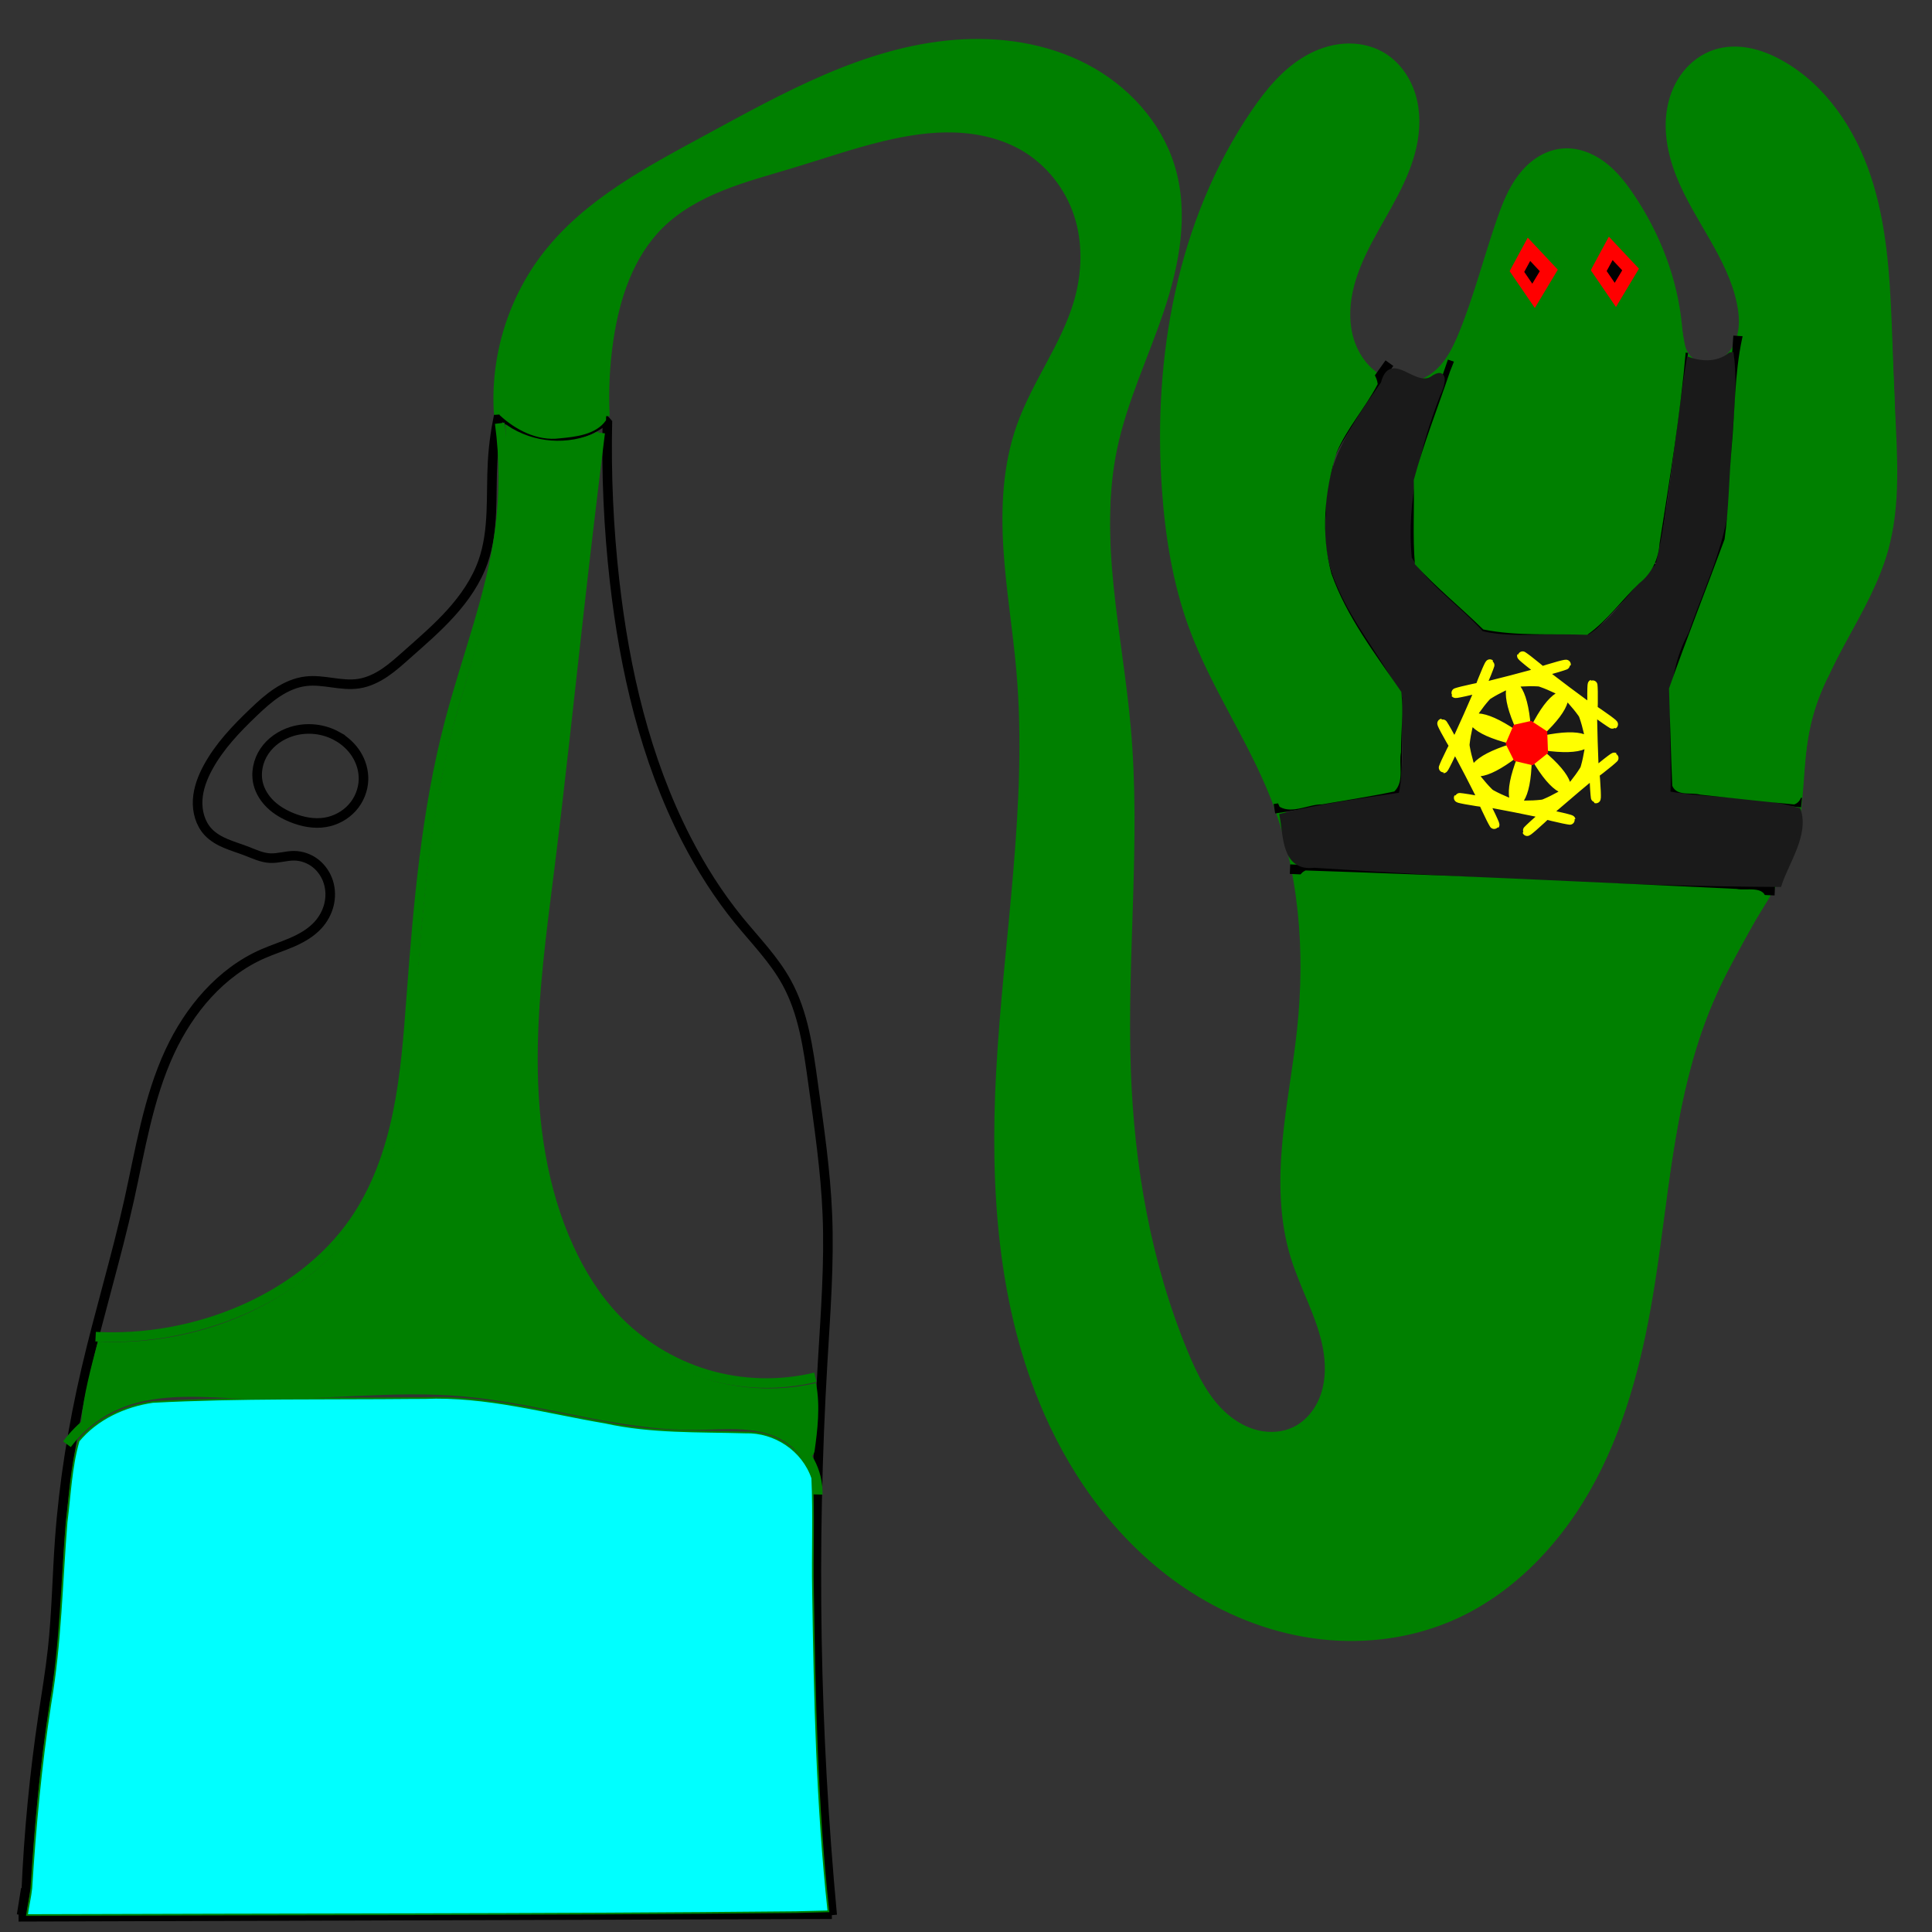 <?xml version="1.0" encoding="UTF-8" standalone="no"?>
<!-- Created with Inkscape (http://www.inkscape.org/) -->

<svg
   xmlns:dc="http://purl.org/dc/elements/1.1/"
   xmlns:cc="http://creativecommons.org/ns#"
   xmlns:rdf="http://www.w3.org/1999/02/22-rdf-syntax-ns#"
   xmlns:svg="http://www.w3.org/2000/svg"
   xmlns="http://www.w3.org/2000/svg"
   xmlns:sodipodi="http://sodipodi.sourceforge.net/DTD/sodipodi-0.dtd"
   xmlns:inkscape="http://www.inkscape.org/namespaces/inkscape"
   width="202"
   height="202"
   viewBox="0 0 53.446 53.446"
   version="1.1"
   id="svg15695"
   inkscape:version="0.92.3 (2405546, 2018-03-11)"
   sodipodi:docname="algaetizerx.svg">
  <rect x="0" y="0" width="53.446" height="53.446" fill="#333333" stroke="none"/>
  <defs
     id="defs15689">
    <inkscape:path-effect
       effect="spiro"
       id="path-effect5423"
       is_visible="true" />
    <inkscape:path-effect
       effect="spiro"
       id="path-effect5419"
       is_visible="true" />
    <inkscape:path-effect
       effect="spiro"
       id="path-effect5415"
       is_visible="true" />
    <inkscape:path-effect
       effect="spiro"
       id="path-effect5411"
       is_visible="true" />
    <inkscape:path-effect
       effect="spiro"
       id="path-effect5399"
       is_visible="true" />
    <inkscape:path-effect
       effect="spiro"
       id="path-effect5395"
       is_visible="true" />
    <inkscape:path-effect
       effect="spiro"
       id="path-effect5391"
       is_visible="true" />
    <inkscape:path-effect
       effect="spiro"
       id="path-effect5387"
       is_visible="true" />
    <inkscape:path-effect
       effect="spiro"
       id="path-effect5383"
       is_visible="true" />
    <inkscape:path-effect
       effect="spiro"
       id="path-effect5379"
       is_visible="true" />
    <inkscape:path-effect
       effect="spiro"
       id="path-effect5169"
       is_visible="true" />
    <inkscape:path-effect
       effect="spiro"
       id="path-effect5165"
       is_visible="true" />
    <inkscape:path-effect
       effect="spiro"
       id="path-effect5161"
       is_visible="true" />
    <inkscape:path-effect
       effect="spiro"
       id="path-effect5157"
       is_visible="true" />
    <inkscape:path-effect
       effect="spiro"
       id="path-effect5153"
       is_visible="true" />
    <inkscape:path-effect
       effect="spiro"
       id="path-effect5149"
       is_visible="true" />
    <inkscape:path-effect
       effect="spiro"
       id="path-effect5133"
       is_visible="true" />
    <inkscape:path-effect
       effect="spiro"
       id="path-effect5129"
       is_visible="true" />
    <inkscape:path-effect
       effect="spiro"
       id="path-effect5125"
       is_visible="true" />
    <inkscape:path-effect
       effect="spiro"
       id="path-effect5112"
       is_visible="true" />
    <inkscape:path-effect
       effect="spiro"
       id="path-effect5108"
       is_visible="true" />
    <inkscape:path-effect
       effect="spiro"
       id="path-effect5104"
       is_visible="true" />
    <inkscape:path-effect
       effect="spiro"
       id="path-effect5100"
       is_visible="true" />
    <inkscape:path-effect
       effect="spiro"
       id="path-effect5096"
       is_visible="true" />
    <inkscape:path-effect
       effect="spiro"
       id="path-effect5092"
       is_visible="true" />
    <inkscape:path-effect
       effect="spiro"
       id="path-effect5088"
       is_visible="true" />
    <inkscape:path-effect
       effect="spiro"
       id="path-effect5084"
       is_visible="true" />
    <inkscape:path-effect
       effect="spiro"
       id="path-effect5080"
       is_visible="true" />
    <inkscape:path-effect
       effect="spiro"
       id="path-effect5076"
       is_visible="true" />
    <inkscape:path-effect
       effect="spiro"
       id="path-effect5072"
       is_visible="true" />
    <inkscape:path-effect
       effect="spiro"
       id="path-effect5068"
       is_visible="true" />
    <inkscape:path-effect
       effect="spiro"
       id="path-effect4751"
       is_visible="true" />
    <inkscape:path-effect
       effect="spiro"
       id="path-effect4747"
       is_visible="true" />
    <inkscape:path-effect
       effect="spiro"
       id="path-effect4743"
       is_visible="true" />
    <inkscape:path-effect
       effect="spiro"
       id="path-effect4739"
       is_visible="true" />
    <inkscape:path-effect
       effect="spiro"
       id="path-effect4735"
       is_visible="true" />
    <inkscape:path-effect
       effect="spiro"
       id="path-effect4731"
       is_visible="true" />
    <inkscape:path-effect
       effect="spiro"
       id="path-effect4727"
       is_visible="true" />
    <inkscape:path-effect
       effect="spiro"
       id="path-effect4723"
       is_visible="true" />
    <inkscape:path-effect
       effect="spiro"
       id="path-effect4611"
       is_visible="true" />
    <inkscape:path-effect
       effect="spiro"
       id="path-effect4607"
       is_visible="true" />
    <inkscape:path-effect
       effect="spiro"
       id="path-effect4603"
       is_visible="true" />
    <inkscape:path-effect
       effect="spiro"
       id="path-effect4599"
       is_visible="true" />
    <inkscape:path-effect
       effect="spiro"
       id="path-effect4595"
       is_visible="true" />
    <inkscape:path-effect
       effect="spiro"
       id="path-effect3748"
       is_visible="true" />
    <inkscape:path-effect
       effect="spiro"
       id="path-effect3744"
       is_visible="true" />
    <inkscape:path-effect
       effect="spiro"
       id="path-effect3740"
       is_visible="true" />
    <inkscape:path-effect
       effect="spiro"
       id="path-effect3565"
       is_visible="true" />
    <inkscape:path-effect
       effect="spiro"
       id="path-effect3561"
       is_visible="true" />
    <inkscape:path-effect
       effect="spiro"
       id="path-effect3553"
       is_visible="true" />
    <inkscape:path-effect
       effect="spiro"
       id="path-effect3549"
       is_visible="true" />
    <inkscape:path-effect
       effect="spiro"
       id="path-effect3545"
       is_visible="true" />
    <inkscape:path-effect
       effect="spiro"
       id="path-effect3541"
       is_visible="true" />
    <inkscape:path-effect
       effect="spiro"
       id="path-effect3537"
       is_visible="true" />
    <inkscape:path-effect
       effect="spiro"
       id="path-effect3513"
       is_visible="true" />
    <inkscape:path-effect
       effect="spiro"
       id="path-effect3498"
       is_visible="true" />
    <inkscape:path-effect
       effect="spiro"
       id="path-effect3432"
       is_visible="true" />
    <inkscape:path-effect
       effect="spiro"
       id="path-effect3428"
       is_visible="true" />
    <inkscape:path-effect
       effect="spiro"
       id="path-effect3424"
       is_visible="true" />
    <inkscape:path-effect
       effect="spiro"
       id="path-effect3420"
       is_visible="true" />
    <inkscape:path-effect
       effect="spiro"
       id="path-effect3416"
       is_visible="true" />
    <inkscape:path-effect
       effect="spiro"
       id="path-effect3412"
       is_visible="true" />
    <inkscape:path-effect
       effect="spiro"
       id="path-effect3389"
       is_visible="true" />
    <inkscape:path-effect
       effect="spiro"
       id="path-effect3363"
       is_visible="true" />
    <inkscape:path-effect
       effect="spiro"
       id="path-effect3350"
       is_visible="true" />
    <inkscape:path-effect
       effect="spiro"
       id="path-effect3031"
       is_visible="true" />
    <inkscape:path-effect
       effect="spiro"
       id="path-effect3027"
       is_visible="true" />
    <inkscape:path-effect
       effect="spiro"
       id="path-effect2784"
       is_visible="true" />
    <inkscape:path-effect
       effect="spiro"
       id="path-effect2624"
       is_visible="true" />
    <inkscape:path-effect
       effect="spiro"
       id="path-effect2540"
       is_visible="true" />
    <inkscape:path-effect
       effect="spiro"
       id="path-effect2536"
       is_visible="true" />
    <inkscape:path-effect
       effect="spiro"
       id="path-effect2532"
       is_visible="true" />
    <inkscape:path-effect
       effect="spiro"
       id="path-effect2528"
       is_visible="true" />
    <inkscape:path-effect
       effect="spiro"
       id="path-effect1482"
       is_visible="true" />
    <inkscape:path-effect
       effect="spiro"
       id="path-effect1478"
       is_visible="true" />
    <inkscape:path-effect
       effect="spiro"
       id="path-effect1294"
       is_visible="true" />
    <inkscape:path-effect
       effect="spiro"
       id="path-effect1272"
       is_visible="true" />
    <inkscape:path-effect
       effect="spiro"
       id="path-effect1133"
       is_visible="true" />
    <inkscape:path-effect
       effect="spiro"
       id="path-effect1129"
       is_visible="true" />
    <inkscape:path-effect
       effect="spiro"
       id="path-effect993"
       is_visible="true" />
    <inkscape:path-effect
       effect="spiro"
       id="path-effect989"
       is_visible="true" />
    <inkscape:path-effect
       effect="spiro"
       id="path-effect977"
       is_visible="true" />
    <inkscape:path-effect
       effect="spiro"
       id="path-effect973"
       is_visible="true" />
    <inkscape:path-effect
       effect="spiro"
       id="path-effect969"
       is_visible="true" />
    <inkscape:path-effect
       effect="spiro"
       id="path-effect965"
       is_visible="true" />
    <inkscape:path-effect
       effect="spiro"
       id="path-effect961"
       is_visible="true" />
    <inkscape:path-effect
       effect="spiro"
       id="path-effect957"
       is_visible="true" />
    <inkscape:path-effect
       effect="spiro"
       id="path-effect21505"
       is_visible="true" />
    <inkscape:path-effect
       effect="spiro"
       id="path-effect21501"
       is_visible="true" />
    <inkscape:path-effect
       effect="spiro"
       id="path-effect21497"
       is_visible="true" />
    <inkscape:path-effect
       effect="spiro"
       id="path-effect21493"
       is_visible="true" />
    <inkscape:path-effect
       effect="spiro"
       id="path-effect21489"
       is_visible="true" />
    <inkscape:path-effect
       effect="spiro"
       id="path-effect21485"
       is_visible="true" />
    <inkscape:path-effect
       effect="spiro"
       id="path-effect21481"
       is_visible="true" />
    <inkscape:path-effect
       effect="spiro"
       id="path-effect21477"
       is_visible="true" />
    <inkscape:path-effect
       effect="spiro"
       id="path-effect21473"
       is_visible="true" />
    <inkscape:path-effect
       effect="spiro"
       id="path-effect21469"
       is_visible="true" />
    <inkscape:path-effect
       effect="spiro"
       id="path-effect21465"
       is_visible="true" />
    <inkscape:path-effect
       effect="spiro"
       id="path-effect21461"
       is_visible="true" />
    <inkscape:path-effect
       effect="spiro"
       id="path-effect21457"
       is_visible="true" />
    <inkscape:path-effect
       effect="spiro"
       id="path-effect21453"
       is_visible="true" />
    <inkscape:path-effect
       effect="spiro"
       id="path-effect21449"
       is_visible="true" />
    <inkscape:path-effect
       effect="spiro"
       id="path-effect21445"
       is_visible="true" />
    <inkscape:path-effect
       effect="spiro"
       id="path-effect21392"
       is_visible="true" />
    <inkscape:path-effect
       effect="spiro"
       id="path-effect21112"
       is_visible="true" />
    <inkscape:path-effect
       effect="spiro"
       id="path-effect21094"
       is_visible="true" />
    <inkscape:path-effect
       effect="spiro"
       id="path-effect21055"
       is_visible="true" />
    <inkscape:path-effect
       effect="spiro"
       id="path-effect21051"
       is_visible="true" />
    <inkscape:path-effect
       effect="spiro"
       id="path-effect21043"
       is_visible="true" />
    <inkscape:path-effect
       effect="spiro"
       id="path-effect21005"
       is_visible="true" />
    <inkscape:path-effect
       effect="spiro"
       id="path-effect21001"
       is_visible="true" />
    <inkscape:path-effect
       effect="spiro"
       id="path-effect20993"
       is_visible="true" />
    <inkscape:path-effect
       effect="spiro"
       id="path-effect20989"
       is_visible="true" />
    <inkscape:path-effect
       effect="spiro"
       id="path-effect20973"
       is_visible="true" />
    <inkscape:path-effect
       effect="spiro"
       id="path-effect20969"
       is_visible="true" />
    <inkscape:path-effect
       effect="spiro"
       id="path-effect20939"
       is_visible="true" />
    <inkscape:path-effect
       effect="spiro"
       id="path-effect20935"
       is_visible="true" />
    <inkscape:path-effect
       effect="spiro"
       id="path-effect20931"
       is_visible="true" />
    <inkscape:path-effect
       effect="spiro"
       id="path-effect20887"
       is_visible="true" />
    <inkscape:path-effect
       effect="spiro"
       id="path-effect20879"
       is_visible="true" />
    <inkscape:path-effect
       effect="spiro"
       id="path-effect20875"
       is_visible="true" />
    <inkscape:path-effect
       effect="spiro"
       id="path-effect19400"
       is_visible="true" />
    <inkscape:path-effect
       effect="spiro"
       id="path-effect19396"
       is_visible="true" />
    <inkscape:path-effect
       effect="spiro"
       id="path-effect19356"
       is_visible="true" />
    <inkscape:path-effect
       effect="spiro"
       id="path-effect19352"
       is_visible="true" />
    <inkscape:path-effect
       effect="spiro"
       id="path-effect19348"
       is_visible="true" />
    <inkscape:path-effect
       effect="spiro"
       id="path-effect18747"
       is_visible="true" />
    <inkscape:path-effect
       effect="spiro"
       id="path-effect18739"
       is_visible="true" />
    <inkscape:path-effect
       effect="spiro"
       id="path-effect18735"
       is_visible="true" />
    <inkscape:path-effect
       effect="spiro"
       id="path-effect18731"
       is_visible="true" />
    <inkscape:perspective
       sodipodi:type="inkscape:persp3d"
       inkscape:vp_x="88.156345 : 38.778539 : 1"
       inkscape:vp_y="0 : 1000 : 0"
       inkscape:vp_z="141.60218 : 38.778539 : 1"
       inkscape:persp3d-origin="114.87926 : 29.870899 : 1"
       id="perspective18397" />
    <inkscape:path-effect
       effect="spiro"
       id="path-effect18395"
       is_visible="true" />
    <inkscape:path-effect
       effect="spiro"
       id="path-effect15879"
       is_visible="true" />
    <inkscape:path-effect
       effect="spiro"
       id="path-effect15875"
       is_visible="true" />
    <inkscape:path-effect
       effect="spiro"
       id="path-effect15740"
       is_visible="true" />
    <inkscape:path-effect
       effect="spiro"
       id="path-effect15736"
       is_visible="true" />
    <inkscape:path-effect
       effect="spiro"
       id="path-effect15732"
       is_visible="true" />
    <inkscape:path-effect
       effect="spiro"
       id="path-effect15726"
       is_visible="true" />
    <inkscape:path-effect
       effect="spiro"
       id="path-effect15707"
       is_visible="true" />
    <inkscape:path-effect
       effect="spiro"
       id="path-effect15703"
       is_visible="true" />
    <inkscape:path-effect
       effect="spiro"
       id="path-effect15699"
       is_visible="true" />
    <inkscape:path-effect
       effect="spiro"
       id="path-effect15740-2"
       is_visible="true" />
    <inkscape:path-effect
       effect="spiro"
       id="path-effect15740-3"
       is_visible="true" />
    <inkscape:path-effect
       effect="spiro"
       id="path-effect15740-2-1"
       is_visible="true" />
    <inkscape:perspective
       sodipodi:type="inkscape:persp3d"
       inkscape:vp_x="145.95729 : 37.105345 : 1"
       inkscape:vp_y="0 : 1101.6748 : 0"
       inkscape:vp_z="94.626426 : 37.105345 : 1"
       inkscape:persp3d-origin="120.29186 : 27.292018 : 1"
       id="perspective18397-1" />
    <inkscape:perspective
       sodipodi:type="inkscape:persp3d"
       inkscape:vp_x="86.887733 : 76.4564 : 1"
       inkscape:vp_y="0 : -728.17732 : 0"
       inkscape:vp_z="142.89408 : 76.4564 : 1"
       inkscape:persp3d-origin="114.89091 : 82.942744 : 1"
       id="perspective18397-7" />
    <inkscape:perspective
       sodipodi:type="inkscape:persp3d"
       inkscape:vp_x="147.45784 : 77.674785 : 1"
       inkscape:vp_y="0 : -802.21459 : 0"
       inkscape:vp_z="93.667789 : 77.674785 : 1"
       inkscape:persp3d-origin="120.56281 : 84.820624 : 1"
       id="perspective18397-1-7" />
    <inkscape:path-effect
       effect="spiro"
       id="path-effect18731-1"
       is_visible="true" />
    <inkscape:path-effect
       effect="spiro"
       id="path-effect18735-3"
       is_visible="true" />
    <inkscape:path-effect
       effect="spiro"
       id="path-effect18739-3"
       is_visible="true" />
    <inkscape:path-effect
       effect="spiro"
       id="path-effect18747-4"
       is_visible="true" />
    <inkscape:path-effect
       effect="spiro"
       id="path-effect18731-4"
       is_visible="true" />
    <inkscape:path-effect
       effect="spiro"
       id="path-effect18735-6"
       is_visible="true" />
    <inkscape:path-effect
       effect="spiro"
       id="path-effect18739-4"
       is_visible="true" />
    <inkscape:path-effect
       effect="spiro"
       id="path-effect18747-8"
       is_visible="true" />
    <inkscape:path-effect
       effect="spiro"
       id="path-effect18731-6"
       is_visible="true" />
    <inkscape:path-effect
       effect="spiro"
       id="path-effect18735-7"
       is_visible="true" />
    <inkscape:path-effect
       effect="spiro"
       id="path-effect18739-49"
       is_visible="true" />
    <inkscape:path-effect
       effect="spiro"
       id="path-effect18747-5"
       is_visible="true" />
    <inkscape:path-effect
       effect="spiro"
       id="path-effect18731-6-1"
       is_visible="true" />
    <inkscape:path-effect
       effect="spiro"
       id="path-effect18735-7-6"
       is_visible="true" />
    <inkscape:path-effect
       effect="spiro"
       id="path-effect18739-49-3"
       is_visible="true" />
    <inkscape:path-effect
       effect="spiro"
       id="path-effect18747-5-5"
       is_visible="true" />
    <inkscape:path-effect
       effect="spiro"
       id="path-effect18731-6-1-7"
       is_visible="true" />
    <inkscape:path-effect
       effect="spiro"
       id="path-effect18735-7-6-8"
       is_visible="true" />
    <inkscape:path-effect
       effect="spiro"
       id="path-effect18739-49-3-0"
       is_visible="true" />
    <inkscape:path-effect
       effect="spiro"
       id="path-effect18747-5-5-1"
       is_visible="true" />
    <inkscape:path-effect
       effect="spiro"
       id="path-effect18731-6-1-7-2"
       is_visible="true" />
    <inkscape:path-effect
       effect="spiro"
       id="path-effect18735-7-6-8-9"
       is_visible="true" />
    <inkscape:path-effect
       effect="spiro"
       id="path-effect18739-49-3-0-8"
       is_visible="true" />
    <inkscape:path-effect
       effect="spiro"
       id="path-effect18747-5-5-1-6"
       is_visible="true" />
    <inkscape:path-effect
       effect="spiro"
       id="path-effect18731-1-8"
       is_visible="true" />
    <inkscape:path-effect
       effect="spiro"
       id="path-effect18735-3-5"
       is_visible="true" />
    <inkscape:path-effect
       effect="spiro"
       id="path-effect18739-3-8"
       is_visible="true" />
    <inkscape:path-effect
       effect="spiro"
       id="path-effect18747-4-1"
       is_visible="true" />
    <inkscape:path-effect
       effect="spiro"
       id="path-effect18731-1-5"
       is_visible="true" />
    <inkscape:path-effect
       effect="spiro"
       id="path-effect18735-3-1"
       is_visible="true" />
    <inkscape:path-effect
       effect="spiro"
       id="path-effect18739-3-4"
       is_visible="true" />
    <inkscape:path-effect
       effect="spiro"
       id="path-effect18747-4-0"
       is_visible="true" />
    <inkscape:path-effect
       effect="spiro"
       id="path-effect20879-3"
       is_visible="true" />
    <inkscape:path-effect
       effect="spiro"
       id="path-effect20939-5"
       is_visible="true" />
    <inkscape:path-effect
       effect="spiro"
       id="path-effect21005-6"
       is_visible="true" />
    <inkscape:path-effect
       effect="spiro"
       id="path-effect21005-7"
       is_visible="true" />
    <inkscape:path-effect
       effect="spiro"
       id="path-effect21445-5"
       is_visible="true" />
    <inkscape:path-effect
       effect="spiro"
       id="path-effect21445-7"
       is_visible="true" />
    <inkscape:path-effect
       effect="spiro"
       id="path-effect21445-9"
       is_visible="true" />
    <inkscape:path-effect
       effect="spiro"
       id="path-effect21445-75"
       is_visible="true" />
    <inkscape:path-effect
       effect="spiro"
       id="path-effect21445-56"
       is_visible="true" />
    <inkscape:path-effect
       effect="spiro"
       id="path-effect21445-4"
       is_visible="true" />
    <inkscape:path-effect
       effect="spiro"
       id="path-effect21445-96"
       is_visible="true" />
    <inkscape:path-effect
       effect="spiro"
       id="path-effect21445-1"
       is_visible="true" />
    <inkscape:path-effect
       effect="spiro"
       id="path-effect21445-40"
       is_visible="true" />
    <inkscape:path-effect
       effect="spiro"
       id="path-effect21445-16"
       is_visible="true" />
    <inkscape:path-effect
       effect="spiro"
       id="path-effect993-7"
       is_visible="true" />
    <inkscape:path-effect
       effect="spiro"
       id="path-effect989-9"
       is_visible="true" />
    <inkscape:path-effect
       effect="spiro"
       id="path-effect957-7"
       is_visible="true" />
    <inkscape:path-effect
       effect="spiro"
       id="path-effect961-1"
       is_visible="true" />
    <inkscape:path-effect
       effect="spiro"
       id="path-effect965-4"
       is_visible="true" />
    <inkscape:path-effect
       effect="spiro"
       id="path-effect969-7"
       is_visible="true" />
    <inkscape:path-effect
       effect="spiro"
       id="path-effect973-0"
       is_visible="true" />
    <inkscape:path-effect
       effect="spiro"
       id="path-effect977-9"
       is_visible="true" />
    <inkscape:path-effect
       effect="spiro"
       id="path-effect957-7-7"
       is_visible="true" />
    <inkscape:path-effect
       effect="spiro"
       id="path-effect961-1-7"
       is_visible="true" />
    <inkscape:path-effect
       effect="spiro"
       id="path-effect965-4-9"
       is_visible="true" />
    <inkscape:path-effect
       effect="spiro"
       id="path-effect969-7-8"
       is_visible="true" />
    <inkscape:path-effect
       effect="spiro"
       id="path-effect973-0-7"
       is_visible="true" />
    <inkscape:path-effect
       effect="spiro"
       id="path-effect977-9-6"
       is_visible="true" />
    <inkscape:path-effect
       effect="spiro"
       id="path-effect957-7-3"
       is_visible="true" />
    <inkscape:path-effect
       effect="spiro"
       id="path-effect961-1-5"
       is_visible="true" />
    <inkscape:path-effect
       effect="spiro"
       id="path-effect965-4-4"
       is_visible="true" />
    <inkscape:path-effect
       effect="spiro"
       id="path-effect969-7-4"
       is_visible="true" />
    <inkscape:path-effect
       effect="spiro"
       id="path-effect973-0-9"
       is_visible="true" />
    <inkscape:path-effect
       effect="spiro"
       id="path-effect977-9-7"
       is_visible="true" />
    <inkscape:path-effect
       effect="spiro"
       id="path-effect989-9-3"
       is_visible="true" />
    <inkscape:path-effect
       effect="spiro"
       id="path-effect993-7-0"
       is_visible="true" />
    <inkscape:path-effect
       effect="spiro"
       id="path-effect957-7-7-5"
       is_visible="true" />
    <inkscape:path-effect
       effect="spiro"
       id="path-effect961-1-7-8"
       is_visible="true" />
    <inkscape:path-effect
       effect="spiro"
       id="path-effect965-4-9-0"
       is_visible="true" />
    <inkscape:path-effect
       effect="spiro"
       id="path-effect969-7-8-3"
       is_visible="true" />
    <inkscape:path-effect
       effect="spiro"
       id="path-effect973-0-7-1"
       is_visible="true" />
    <inkscape:path-effect
       effect="spiro"
       id="path-effect977-9-6-9"
       is_visible="true" />
    <inkscape:path-effect
       effect="spiro"
       id="path-effect1272-6"
       is_visible="true" />
    <inkscape:path-effect
       effect="spiro"
       id="path-effect1294-8"
       is_visible="true" />
    <inkscape:path-effect
       effect="spiro"
       id="path-effect957-7-3-3"
       is_visible="true" />
    <inkscape:path-effect
       effect="spiro"
       id="path-effect961-1-5-7"
       is_visible="true" />
    <inkscape:path-effect
       effect="spiro"
       id="path-effect965-4-4-5"
       is_visible="true" />
    <inkscape:path-effect
       effect="spiro"
       id="path-effect969-7-4-8"
       is_visible="true" />
    <inkscape:path-effect
       effect="spiro"
       id="path-effect973-0-9-7"
       is_visible="true" />
    <inkscape:path-effect
       effect="spiro"
       id="path-effect977-9-7-9"
       is_visible="true" />
    <inkscape:path-effect
       effect="spiro"
       id="path-effect957-7-7-5-7"
       is_visible="true" />
    <inkscape:path-effect
       effect="spiro"
       id="path-effect961-1-7-8-4"
       is_visible="true" />
    <inkscape:path-effect
       effect="spiro"
       id="path-effect965-4-9-0-3"
       is_visible="true" />
    <inkscape:path-effect
       effect="spiro"
       id="path-effect969-7-8-3-3"
       is_visible="true" />
    <inkscape:path-effect
       effect="spiro"
       id="path-effect973-0-7-1-7"
       is_visible="true" />
    <inkscape:path-effect
       effect="spiro"
       id="path-effect977-9-6-9-3"
       is_visible="true" />
    <inkscape:path-effect
       effect="spiro"
       id="path-effect1272-6-6"
       is_visible="true" />
    <inkscape:path-effect
       effect="spiro"
       id="path-effect1294-8-6"
       is_visible="true" />
    <inkscape:path-effect
       effect="spiro"
       id="path-effect1478-2"
       is_visible="true" />
    <inkscape:path-effect
       effect="spiro"
       id="path-effect1482-1"
       is_visible="true" />
    <inkscape:path-effect
       effect="spiro"
       id="path-effect957-7-3-3-3"
       is_visible="true" />
    <inkscape:path-effect
       effect="spiro"
       id="path-effect961-1-5-7-8"
       is_visible="true" />
    <inkscape:path-effect
       effect="spiro"
       id="path-effect965-4-4-5-5"
       is_visible="true" />
    <inkscape:path-effect
       effect="spiro"
       id="path-effect969-7-4-8-0"
       is_visible="true" />
    <inkscape:path-effect
       effect="spiro"
       id="path-effect973-0-9-7-4"
       is_visible="true" />
    <inkscape:path-effect
       effect="spiro"
       id="path-effect977-9-7-9-6"
       is_visible="true" />
    <inkscape:path-effect
       effect="spiro"
       id="path-effect1478-2-4"
       is_visible="true" />
    <inkscape:path-effect
       effect="spiro"
       id="path-effect957-7-3-3-3-4"
       is_visible="true" />
    <inkscape:path-effect
       effect="spiro"
       id="path-effect961-1-5-7-8-0"
       is_visible="true" />
    <inkscape:path-effect
       effect="spiro"
       id="path-effect965-4-4-5-5-1"
       is_visible="true" />
    <inkscape:path-effect
       effect="spiro"
       id="path-effect969-7-4-8-0-1"
       is_visible="true" />
    <inkscape:path-effect
       effect="spiro"
       id="path-effect973-0-9-7-4-6"
       is_visible="true" />
    <inkscape:path-effect
       effect="spiro"
       id="path-effect977-9-7-9-6-3"
       is_visible="true" />
    <inkscape:path-effect
       effect="spiro"
       id="path-effect1478-2-4-5"
       is_visible="true" />
    <inkscape:path-effect
       effect="spiro"
       id="path-effect2540-3"
       is_visible="true" />
    <inkscape:path-effect
       effect="spiro"
       id="path-effect2540-4"
       is_visible="true" />
    <inkscape:path-effect
       effect="spiro"
       id="path-effect2540-4-3"
       is_visible="true" />
    <inkscape:path-effect
       effect="spiro"
       id="path-effect2540-4-7"
       is_visible="true" />
    <inkscape:path-effect
       effect="spiro"
       id="path-effect2540-4-7-1"
       is_visible="true" />
    <inkscape:path-effect
       effect="spiro"
       id="path-effect2624-3"
       is_visible="true" />
    <inkscape:path-effect
       effect="spiro"
       id="path-effect2540-4-6"
       is_visible="true" />
    <inkscape:path-effect
       effect="spiro"
       id="path-effect2540-4-6-2"
       is_visible="true" />
    <inkscape:path-effect
       effect="spiro"
       id="path-effect2540-4-6-2-3"
       is_visible="true" />
    <inkscape:path-effect
       effect="spiro"
       id="path-effect2540-4-6-2-6"
       is_visible="true" />
    <inkscape:path-effect
       effect="spiro"
       id="path-effect2540-4-6-2-5"
       is_visible="true" />
    <inkscape:path-effect
       effect="spiro"
       id="path-effect2540-4-6-2-68"
       is_visible="true" />
    <inkscape:path-effect
       effect="spiro"
       id="path-effect2540-4-6-2-2"
       is_visible="true" />
    <inkscape:path-effect
       effect="spiro"
       id="path-effect2540-4-6-2-58"
       is_visible="true" />
    <inkscape:path-effect
       effect="spiro"
       id="path-effect2540-4-6-2-60"
       is_visible="true" />
    <inkscape:path-effect
       effect="spiro"
       id="path-effect2540-4-6-2-22"
       is_visible="true" />
    <inkscape:path-effect
       effect="spiro"
       id="path-effect3363-9"
       is_visible="true" />
    <inkscape:path-effect
       effect="spiro"
       id="path-effect3432-8"
       is_visible="true" />
    <inkscape:path-effect
       effect="spiro"
       id="path-effect3428-0"
       is_visible="true" />
    <inkscape:path-effect
       effect="spiro"
       id="path-effect3424-7"
       is_visible="true" />
    <inkscape:path-effect
       effect="spiro"
       id="path-effect3420-6"
       is_visible="true" />
    <inkscape:path-effect
       effect="spiro"
       id="path-effect3416-9"
       is_visible="true" />
    <inkscape:path-effect
       effect="spiro"
       id="path-effect3412-6"
       is_visible="true" />
    <inkscape:path-effect
       effect="spiro"
       id="path-effect3412-7"
       is_visible="true" />
    <inkscape:path-effect
       effect="spiro"
       id="path-effect3416-91"
       is_visible="true" />
    <inkscape:path-effect
       effect="spiro"
       id="path-effect3420-5"
       is_visible="true" />
    <inkscape:path-effect
       effect="spiro"
       id="path-effect3424-5"
       is_visible="true" />
    <inkscape:path-effect
       effect="spiro"
       id="path-effect3428-4"
       is_visible="true" />
    <inkscape:path-effect
       effect="spiro"
       id="path-effect3432-2"
       is_visible="true" />
    <inkscape:path-effect
       effect="spiro"
       id="path-effect3513-5"
       is_visible="true" />
    <inkscape:path-effect
       effect="spiro"
       id="path-effect3537-3"
       is_visible="true" />
    <inkscape:path-effect
       effect="spiro"
       id="path-effect3541-1"
       is_visible="true" />
    <inkscape:path-effect
       effect="spiro"
       id="path-effect3545-6"
       is_visible="true" />
    <inkscape:path-effect
       effect="spiro"
       id="path-effect3549-0"
       is_visible="true" />
    <inkscape:path-effect
       effect="spiro"
       id="path-effect3553-4"
       is_visible="true" />
    <inkscape:path-effect
       effect="spiro"
       id="path-effect3561-0"
       is_visible="true" />
    <inkscape:path-effect
       effect="spiro"
       id="path-effect3565-1"
       is_visible="true" />
    <inkscape:path-effect
       effect="spiro"
       id="path-effect3412-7-0"
       is_visible="true" />
    <inkscape:path-effect
       effect="spiro"
       id="path-effect3416-91-9"
       is_visible="true" />
    <inkscape:path-effect
       effect="spiro"
       id="path-effect3420-5-9"
       is_visible="true" />
    <inkscape:path-effect
       effect="spiro"
       id="path-effect3424-5-8"
       is_visible="true" />
    <inkscape:path-effect
       effect="spiro"
       id="path-effect3428-4-0"
       is_visible="true" />
    <inkscape:path-effect
       effect="spiro"
       id="path-effect3432-2-5"
       is_visible="true" />
    <inkscape:path-effect
       effect="spiro"
       id="path-effect3513-5-8"
       is_visible="true" />
    <inkscape:path-effect
       effect="spiro"
       id="path-effect3537-3-6"
       is_visible="true" />
    <inkscape:path-effect
       effect="spiro"
       id="path-effect3541-1-8"
       is_visible="true" />
    <inkscape:path-effect
       effect="spiro"
       id="path-effect3545-6-6"
       is_visible="true" />
    <inkscape:path-effect
       effect="spiro"
       id="path-effect3549-0-0"
       is_visible="true" />
    <inkscape:path-effect
       effect="spiro"
       id="path-effect3553-4-8"
       is_visible="true" />
    <inkscape:path-effect
       effect="spiro"
       id="path-effect3561-0-2"
       is_visible="true" />
    <inkscape:path-effect
       effect="spiro"
       id="path-effect3565-1-0"
       is_visible="true" />
    <inkscape:path-effect
       effect="spiro"
       id="path-effect3744-7"
       is_visible="true" />
    <inkscape:path-effect
       effect="spiro"
       id="path-effect3748-6"
       is_visible="true" />
    <inkscape:path-effect
       effect="spiro"
       id="path-effect3412-1"
       is_visible="true" />
    <inkscape:path-effect
       effect="spiro"
       id="path-effect3416-3"
       is_visible="true" />
    <inkscape:path-effect
       effect="spiro"
       id="path-effect3420-3"
       is_visible="true" />
    <inkscape:path-effect
       effect="spiro"
       id="path-effect3424-8"
       is_visible="true" />
    <inkscape:path-effect
       effect="spiro"
       id="path-effect3428-5"
       is_visible="true" />
    <inkscape:path-effect
       effect="spiro"
       id="path-effect3432-9"
       is_visible="true" />
    <inkscape:path-effect
       effect="spiro"
       id="path-effect3513-6"
       is_visible="true" />
    <inkscape:path-effect
       effect="spiro"
       id="path-effect3537-5"
       is_visible="true" />
    <inkscape:path-effect
       effect="spiro"
       id="path-effect3541-18"
       is_visible="true" />
    <inkscape:path-effect
       effect="spiro"
       id="path-effect3545-1"
       is_visible="true" />
    <inkscape:path-effect
       effect="spiro"
       id="path-effect3549-2"
       is_visible="true" />
    <inkscape:path-effect
       effect="spiro"
       id="path-effect3553-3"
       is_visible="true" />
    <inkscape:path-effect
       effect="spiro"
       id="path-effect3561-3"
       is_visible="true" />
    <inkscape:path-effect
       effect="spiro"
       id="path-effect3565-5"
       is_visible="true" />
    <inkscape:path-effect
       effect="spiro"
       id="path-effect3740-4"
       is_visible="true" />
  </defs>
  <sodipodi:namedview
     id="base"
     pagecolor="#ffffff"
     bordercolor="#666666"
     borderopacity="1.0"
     inkscape:pageopacity="0.0"
     inkscape:pageshadow="2"
     inkscape:zoom="2"
     inkscape:cx="158.70897"
     inkscape:cy="147.9442"
     inkscape:document-units="mm"
     inkscape:current-layer="layer6"
     showgrid="false"
     units="px"
     gridtolerance="1"
     objecttolerance="1"
     inkscape:window-width="1920"
     inkscape:window-height="1017"
     inkscape:window-x="-8"
     inkscape:window-y="-8"
     inkscape:window-maximized="1"
     showguides="false" />
  <g
     inkscape:label="Layer 1"
     inkscape:groupmode="layer"
     id="layer1"
     transform="translate(0,-243.554)" />
  <g
     inkscape:groupmode="layer"
     id="layer2"
     inkscape:label="Layer 3" />
  <g
     inkscape:groupmode="layer"
     id="layer6"
     inkscape:label="Layer 2">
    <g
       id="g5556">
      <g
         transform="translate(-7.671,-0.468)"
         id="g5407">
        <path
           style="opacity:1;fill:none;fill-opacity:1;fill-rule:evenodd;stroke:#000000;stroke-width:0.265"
           d="m 21.515,11.912 c 0.388,0.402 0.938,0.642 1.497,0.655 0.546,0.012 1.094,-0.193 1.497,-0.561"
           id="path5377"
           inkscape:connector-curvature="0"
           inkscape:path-effect="#path-effect5379"
           inkscape:original-d="m 21.515197,11.912149 c 0.436804,0.280368 0.99807,0.436275 1.496709,0.65481 0.498639,0.218535 0.998071,-0.374442 1.496709,-0.561266" />
        <path
           style="opacity:1;fill:none;fill-opacity:1;fill-rule:evenodd;stroke:#000000;stroke-width:0.265"
           d="m 21.497,11.84 c -0.105,0.456 -0.171,0.922 -0.198,1.389 -0.054,0.933 0.045,1.897 -0.265,2.778 -0.187,0.531 -0.514,1.003 -0.891,1.42 -0.377,0.418 -0.805,0.785 -1.226,1.159 -0.195,0.173 -0.39,0.349 -0.606,0.494 -0.217,0.145 -0.458,0.26 -0.717,0.3 -0.241,0.037 -0.486,0.006 -0.728,-0.027 -0.241,-0.033 -0.486,-0.068 -0.728,-0.04 -0.285,0.033 -0.555,0.152 -0.795,0.31 -0.24,0.157 -0.453,0.352 -0.66,0.55 -0.478,0.456 -0.941,0.941 -1.257,1.521 -0.152,0.28 -0.269,0.585 -0.287,0.902 -0.018,0.318 0.071,0.65 0.287,0.884 0.136,0.146 0.313,0.247 0.497,0.324 0.184,0.077 0.375,0.134 0.561,0.205 0.216,0.083 0.43,0.188 0.661,0.198 0.222,0.01 0.44,-0.067 0.661,-0.066 0.213,0.001 0.425,0.078 0.593,0.209 0.168,0.132 0.292,0.317 0.356,0.52 0.064,0.204 0.067,0.425 0.015,0.632 -0.052,0.207 -0.158,0.399 -0.302,0.557 -0.195,0.213 -0.452,0.36 -0.716,0.475 -0.265,0.115 -0.541,0.203 -0.805,0.318 -1.169,0.511 -2.043,1.555 -2.58,2.712 -0.598,1.289 -0.816,2.714 -1.124,4.101 -0.351,1.577 -0.825,3.123 -1.191,4.696 -0.359,1.545 -0.614,3.115 -0.728,4.696 -0.073,1.014 -0.087,2.032 -0.198,3.043 -0.068,0.62 -0.173,1.235 -0.265,1.852 -0.238,1.6 -0.393,3.212 -0.463,4.829"
           id="path5381"
           inkscape:connector-curvature="0"
           inkscape:path-effect="#path-effect5383"
           inkscape:original-d="m 21.497396,11.840104 c -0.06588,0.462756 -0.132028,0.925777 -0.198438,1.389062 -0.06641,0.463286 -0.176124,1.851819 -0.264583,2.778125 -0.08846,0.926307 -1.410847,1.719528 -2.116667,2.579688 -0.70582,0.86016 -0.88168,0.528902 -1.322917,0.79375 -0.441236,0.264848 -0.969874,-0.04436 -1.455208,-0.06615 -0.485334,-0.02178 -0.969874,0.572999 -1.455208,0.859896 -0.485334,0.286897 -0.837583,1.013972 -1.256771,1.521354 -0.419188,0.507383 2.65e-4,1.19036 0,1.785938 -2.65e-4,0.595577 0.70582,0.352513 1.058333,0.529166 0.352513,0.176654 0.441237,0.132027 0.661459,0.198438 0.220221,0.06641 0.441236,-0.04436 0.661458,-0.06615 0.220221,-0.02178 0.441237,1.278555 0.661458,1.918229 0.220222,0.639675 -1.013971,0.528902 -1.521354,0.79375 -0.507383,0.264848 -1.719527,1.807721 -2.579687,2.711979 -0.860161,0.904259 -0.749388,2.733762 -1.124479,4.101042 -0.375092,1.367279 -0.793486,3.130637 -1.190625,4.696354 -0.39714,1.565717 -0.4848052,3.130637 -0.7276046,4.696354 -0.2427994,1.565717 -0.1320271,2.028208 -0.1984375,3.042708 -0.06641,1.0145 -0.1761244,1.234459 -0.2645833,1.852084 -0.088459,0.617624 -0.3084161,3.218833 -0.4630209,4.828645" />
        <path
           style="opacity:1;fill:none;fill-opacity:1;fill-rule:evenodd;stroke:#000000;stroke-width:0.265"
           d="m 16.999,20.836 c -0.378,-0.212 -0.843,-0.261 -1.257,-0.132 -0.303,0.094 -0.58,0.283 -0.757,0.547 -0.177,0.263 -0.248,0.601 -0.169,0.908 0.057,0.219 0.186,0.416 0.351,0.571 0.165,0.155 0.365,0.27 0.575,0.355 0.292,0.119 0.614,0.183 0.926,0.132 0.284,-0.046 0.553,-0.19 0.746,-0.404 0.193,-0.214 0.307,-0.498 0.313,-0.786 0.004,-0.244 -0.068,-0.488 -0.199,-0.695 -0.13,-0.207 -0.316,-0.377 -0.529,-0.496 z"
           id="path5385"
           inkscape:connector-curvature="0"
           inkscape:path-effect="#path-effect5387"
           inkscape:original-d="m 16.999479,20.835937 c -0.242799,-0.39661 -0.837583,-0.08846 -1.256771,-0.132291 -0.419188,-0.04383 -0.617097,0.969874 -0.926042,1.455208 -0.308945,0.485334 0.617626,0.617097 0.926042,0.926042 0.308416,0.308945 0.617626,0.08793 0.926042,0.132291 0.308416,0.04436 0.70582,-0.794014 1.058333,-1.190625 0.352513,-0.39661 -0.484805,-0.794014 -0.727604,-1.190625 z" />
        <path
           style="opacity:1;fill:none;fill-opacity:1;fill-rule:evenodd;stroke:#000000;stroke-width:0.265"
           d="m 24.474,12.105 c -0.034,1.479 0.032,2.961 0.198,4.432 0.279,2.469 0.849,4.933 1.984,7.144 0.409,0.796 0.89,1.556 1.455,2.249 0.458,0.561 0.975,1.084 1.323,1.72 0.463,0.844 0.596,1.824 0.728,2.778 0.167,1.209 0.347,2.419 0.397,3.638 0.056,1.367 -0.052,2.735 -0.132,4.101 -0.299,5.09 -0.21,10.203 0.265,15.28"
           id="path5389"
           inkscape:connector-curvature="0"
           inkscape:path-effect="#path-effect5391"
           inkscape:original-d="m 24.473958,12.104687 c 0.04436,1.454944 0.132556,2.95425 0.198438,4.431771 0.06588,1.477522 1.323181,4.762235 1.984374,7.14375 0.661194,2.381515 0.970405,1.499041 1.455209,2.248958 0.484804,0.749917 0.882208,1.146263 1.322916,1.719792 0.440709,0.573529 0.485334,1.851819 0.727605,2.778125 0.242271,0.926306 0.264848,2.425083 0.396875,3.638021 0.132027,1.212937 -0.08793,2.733762 -0.132292,4.101041 -0.04436,1.36728 0.176654,10.186194 0.264583,15.279688" />
        <path
           style="opacity:1;fill:none;fill-opacity:1;fill-rule:evenodd;stroke:#000000;stroke-width:0.265"
           d="M 8.385,52.718 8.268,53.446"
           id="path5393"
           inkscape:connector-curvature="0"
           inkscape:path-effect="#path-effect5395"
           inkscape:original-d="m 8.3851595,52.718229 c 2.645e-4,0.22022 -0.1166659,0.484803 -0.1169304,0.727604"
           sodipodi:nodetypes="cc" />
        <path
           style="opacity:1;fill:none;fill-opacity:1;fill-rule:evenodd;stroke:#000000;stroke-width:0.265"
           d="M 30.683,53.422 8.185,53.493"
           id="path5397"
           inkscape:connector-curvature="0"
           inkscape:path-effect="#path-effect5399"
           inkscape:original-d="m 30.682541,53.422446 c -7.491077,0.02313 -14.99801,0.04651 -22.4974117,0.07016" />
      </g>
      <path
         sodipodi:nodetypes="cssssssscssscscscccscccccssccsccccssssssscsssssc"
         inkscape:original-d="m 13.797789,11.467813 c 0.467987,-1.278704 0.920117,-3.0794321 1.356393,-4.4199695 0.436276,-1.3405377 2.93132,-2.1206029 4.396584,-3.1805073 1.465263,-1.0599047 8.543981,0.4986385 12.815573,0.7483547 4.271594,0.2497161 -1.059905,5.175855 -1.590252,7.7641791 -0.530349,2.588325 0.249714,5.175856 0.374176,7.76418 0.12446,2.588325 2.65e-4,6.298387 0,9.447979 -2.64e-4,3.149589 1.060434,5.238218 1.590255,7.857723 0.52982,2.619507 2.058238,1.434081 3.086962,2.15152 1.028724,0.717436 2.65e-4,-3.243136 0,-4.864307 -2.65e-4,-1.62117 0.124989,-4.178577 0.187087,-6.267468 0.0621,-2.088894 -0.498636,-4.303305 -0.748353,-6.45456 -0.249716,-2.151255 -1.496446,-3.118409 -2.245063,-4.677217 -0.74862,-1.558808 -0.49864,-2.557143 -0.748356,-3.835318 -0.249716,-1.278174 1.956901,-9.1754044 2.455537,-10.3600346 0.498639,-1.1846303 2.307693,-1.0604336 3.461142,-1.5902538 1.153448,-0.5298199 0.475781,8.3017954 1.192691,9.0504144 0.716907,0.748619 0.748617,-0.9357078 1.122532,-1.4031648 0.373912,-0.4674571 0.686255,-2.0582401 1.028986,-3.0869631 0.342733,-1.028723 1.122799,-1.2475223 1.6838,-1.8708867 0.561001,-0.6233641 1.247521,0.8104531 1.870885,1.2160763 0.623366,0.4056235 0.873347,2.3695252 1.309621,3.5546847 0.436277,1.1851596 0.187354,0.6233644 0.280633,0.9354434 0.09328,0.3120792 0.998072,-1.0604336 1.496711,-1.5902538 0.498636,-0.5298199 -0.878547,-6.1678208 -0.722905,-6.8535481 0.155643,-0.68572722 1.185161,0.1868242 1.777343,0.280633 0.592183,0.093809 2.375784,6.3543804 2.967967,7.1341813 0.592182,0.7798006 0.06263,1.6211708 0.09354,2.4321528 0.03092,0.810982 -0.12446,2.556614 -0.187087,3.835317 -0.06263,1.278704 -1.434081,3.242606 -2.15152,4.864306 -0.717439,1.6217 -0.31155,2.244799 -0.467723,3.367596 -0.15617,1.122796 -0.685725,1.309356 -1.028985,1.964431 -0.343263,0.655075 -0.997543,2.057711 -1.496711,3.086964 -0.499168,1.02925 -0.872816,4.67695 -1.309622,7.015824 -0.436803,2.338872 -3.741507,6.17366 -5.612659,9.260887 -1.871151,3.08723 -4.801676,-0.623892 -7.202913,-0.935442 -2.401237,-0.311549 -2.556613,-3.18077 -3.835318,-4.77076 -1.278705,-1.58999 -0.872815,-6.236555 -1.309621,-9.354434 -0.436804,-3.117879 0.374443,-7.421448 0.561266,-11.131776 0.186825,-3.710327 2.64e-4,-4.490392 0,-6.735191 -2.65e-4,-2.2448001 1.060434,-2.3076921 1.590254,-3.461141 0.52982,-1.1534486 2.65e-4,-1.6216995 0,-2.4321526 C 29.840377,5.1148585 28.843102,4.6777891 28.343934,4.0544247 27.844766,3.4310605 25.724956,3.8670716 24.415071,3.7737917 23.105186,3.6805121 22.731538,4.2724302 21.889374,4.5221464 21.04721,4.7718625 19.457486,5.6444139 18.241145,6.2059444 17.024804,6.7674751 17.305966,8.326018 16.83798,9.3864519 16.369994,10.446885 16.826552,10.734784 16.732743,11.514585"
         inkscape:path-effect="#path-effect5411"
         inkscape:connector-curvature="0"
         id="path5409"
         d="m 13.798,11.468 c -0.112,-1.573 0.382,-3.181 1.356,-4.42 1.127,-1.432 2.795,-2.312 4.397,-3.181 2.17,-1.177 4.399,-2.436 6.859,-2.632 1.23,-0.098 2.5,0.086 3.595,0.656 1.095,0.57 2,1.545 2.362,2.725 0.394,1.284 0.131,2.679 -0.297,3.952 -0.427,1.273 -1.017,2.498 -1.294,3.812 -0.536,2.548 0.145,5.171 0.374,7.764 0.278,3.139 -0.111,6.299 0,9.448 0.094,2.685 0.56,5.376 1.59,7.858 0.27,0.651 0.593,1.305 1.126,1.767 0.267,0.231 0.584,0.408 0.928,0.485 0.344,0.077 0.715,0.051 1.033,-0.1 0.405,-0.193 0.701,-0.577 0.842,-1.003 0.141,-0.426 0.139,-0.889 0.057,-1.33 -0.165,-0.882 -0.637,-1.674 -0.898,-2.532 -0.308,-1.008 -0.319,-2.084 -0.222,-3.133 0.097,-1.049 0.299,-2.086 0.409,-3.134 0.23,-2.175 0.055,-4.42 -0.748,-6.455 C 34.631,20.405 33.619,18.962 33.021,17.338 32.569,16.111 32.363,14.806 32.273,13.502 32.023,9.895 32.694,6.132 34.728,3.142 35.122,2.564 35.578,2.005 36.186,1.658 c 0.304,-0.174 0.643,-0.291 0.991,-0.317 0.349,-0.026 0.708,0.04 1.012,0.212 0.41,0.23 0.702,0.64 0.84,1.09 0.137,0.449 0.128,0.935 0.027,1.394 -0.201,0.918 -0.745,1.716 -1.188,2.545 -0.222,0.414 -0.421,0.844 -0.539,1.299 -0.118,0.455 -0.152,0.938 -0.044,1.395 0.108,0.457 0.367,0.887 0.755,1.153 0.194,0.133 0.417,0.224 0.65,0.257 0.233,0.033 0.474,0.007 0.692,-0.081 0.286,-0.115 0.522,-0.333 0.701,-0.583 C 40.263,9.769 40.39,9.485 40.505,9.199 40.91,8.193 41.178,7.137 41.534,6.112 41.679,5.693 41.843,5.272 42.113,4.919 42.248,4.743 42.409,4.585 42.596,4.465 42.783,4.345 42.996,4.263 43.217,4.242 c 0.389,-0.039 0.78,0.11 1.094,0.344 0.314,0.234 0.558,0.547 0.777,0.872 0.713,1.058 1.188,2.285 1.31,3.555 0.016,0.165 0.026,0.332 0.063,0.494 0.037,0.162 0.103,0.321 0.218,0.442 0.085,0.089 0.194,0.155 0.312,0.191 0.118,0.036 0.244,0.042 0.366,0.022 0.243,-0.041 0.462,-0.189 0.61,-0.385 0.149,-0.197 0.23,-0.438 0.258,-0.683 0.027,-0.245 0.002,-0.493 -0.048,-0.734 C 48.043,7.721 47.742,7.133 47.419,6.568 47.096,6.004 46.747,5.451 46.504,4.847 46.262,4.244 46.131,3.576 46.265,2.94 c 0.067,-0.318 0.201,-0.624 0.404,-0.878 0.203,-0.254 0.475,-0.455 0.784,-0.558 0.293,-0.097 0.612,-0.104 0.915,-0.046 0.303,0.058 0.592,0.177 0.862,0.327 1.18,0.654 1.978,1.86 2.401,3.141 0.423,1.281 0.512,2.645 0.567,3.993 0.033,0.811 0.055,1.622 0.094,2.432 0.06,1.284 0.158,2.597 -0.187,3.835 -0.239,0.857 -0.679,1.64 -1.107,2.42 -0.427,0.78 -0.849,1.577 -1.045,2.444 -0.25,1.108 -0.12,2.287 -0.468,3.368 -0.227,0.706 -0.645,1.331 -1.029,1.964 -0.593,0.98 -1.117,2.006 -1.497,3.087 -0.79,2.248 -0.939,4.662 -1.31,7.016 -0.293,1.865 -0.738,3.732 -1.622,5.4 -0.884,1.668 -2.247,3.136 -3.991,3.861 -1.165,0.484 -2.464,0.621 -3.713,0.441 -1.248,-0.18 -2.445,-0.671 -3.49,-1.377 -1.714,-1.157 -3.007,-2.876 -3.835,-4.771 -1.273,-2.911 -1.479,-6.181 -1.31,-9.354 0.198,-3.715 0.882,-7.426 0.561,-11.132 -0.098,-1.129 -0.288,-2.248 -0.359,-3.379 -0.071,-1.131 -0.017,-2.288 0.359,-3.356 0.422,-1.199 1.234,-2.24 1.59,-3.461 0.23,-0.79 0.257,-1.65 0,-2.432 C 29.585,5.15 29.047,4.468 28.344,4.054 27.764,3.713 27.087,3.556 26.414,3.533 25.741,3.51 25.07,3.617 24.415,3.774 23.561,3.978 22.73,4.269 21.889,4.522 21.241,4.718 20.585,4.892 19.957,5.144 19.328,5.396 18.723,5.73 18.241,6.206 17.402,7.035 17.011,8.22 16.838,9.386 16.734,10.09 16.698,10.804 16.733,11.515"
         style="opacity:1;fill:none;fill-opacity:1;fill-rule:evenodd;stroke:#008000;stroke-width:0.265" />
      <path
         inkscape:original-d="m 16.602604,11.972396 c -0.198173,1.67543 -0.39661,3.351124 -0.595313,5.027083 -0.198702,1.675959 -0.528902,4.629944 -0.79375,6.945312 -0.264847,2.315369 0.353043,7.055292 0.529167,10.583334 0.176124,3.528041 0.838112,1.278554 1.256771,1.918229 0.418659,0.639675 3.704431,1.102167 5.55625,1.653646"
         inkscape:path-effect="#path-effect5415"
         inkscape:connector-curvature="0"
         id="path5413"
         d="m 16.603,11.972 c -0.208,1.675 -0.406,3.35 -0.595,5.027 -0.261,2.315 -0.505,4.633 -0.794,6.945 -0.222,1.777 -0.471,3.557 -0.472,5.348 -0.001,1.791 0.255,3.608 1.001,5.236 0.32,0.698 0.731,1.359 1.257,1.918 0.694,0.737 1.585,1.287 2.555,1.576 0.97,0.289 2.017,0.316 3.001,0.078"
         style="opacity:1;fill:none;fill-opacity:1;fill-rule:evenodd;stroke:#008000;stroke-width:0.265" />
      <path
         inkscape:original-d="m 13.824479,11.707812 c -0.02178,0.969875 2.65e-4,1.984111 0,2.976563 -2.65e-4,0.992452 -0.925777,3.527513 -1.389062,5.291666 -0.463286,1.764154 -0.705292,5.070916 -1.058334,7.606771 -0.353042,2.535854 -1.058069,4.144875 -1.5874998,6.217708 -0.5294312,2.072834 -2.0723047,1.631334 -3.1088541,2.447396 -1.0365494,0.816063 -2.689666,0.484804 -4.0348958,0.727604"
         inkscape:path-effect="#path-effect5419"
         inkscape:connector-curvature="0"
         id="path5417"
         d="m 13.824,11.708 c 0.133,0.986 0.133,1.99 0,2.977 -0.244,1.809 -0.926,3.526 -1.389,5.292 -0.65,2.48 -0.866,5.05 -1.058,7.607 -0.081,1.08 -0.159,2.164 -0.38,3.225 -0.22,1.061 -0.589,2.104 -1.208,2.993 -0.763,1.097 -1.882,1.917 -3.109,2.447 -1.266,0.547 -2.658,0.798 -4.035,0.728"
         style="opacity:1;fill:none;fill-opacity:1;fill-rule:evenodd;stroke:#008000;stroke-width:0.265" />
      <path
         inkscape:original-d="m 1.8520833,39.952083 c 0.485334,-0.375092 0.9704036,-0.749917 1.4552083,-1.124479 0.4848048,-0.374563 2.3815146,-0.176655 3.571875,-0.264584 1.1903604,-0.08793 3.9690144,-0.04436 5.9531254,-0.06614 1.98411,-0.02178 4.277694,0.617095 6.416145,0.926041 2.138451,0.308946 1.675959,0.220221 2.513542,0.330729 0.837582,0.110509 0.573528,1.058069 0.859896,1.5875"
         inkscape:path-effect="#path-effect5423"
         inkscape:connector-curvature="0"
         id="path5421"
         d="m 1.852,39.952 c 0.372,-0.497 0.881,-0.89 1.455,-1.124 0.557,-0.228 1.165,-0.305 1.767,-0.318 0.602,-0.013 1.203,0.037 1.805,0.054 1.985,0.056 3.975,-0.243 5.953,-0.066 2.155,0.192 4.252,0.946 6.416,0.926 0.429,-0.004 0.858,-0.038 1.287,-0.012 0.428,0.026 0.862,0.117 1.227,0.343 0.267,0.166 0.491,0.403 0.641,0.68 0.15,0.277 0.226,0.593 0.219,0.908"
         style="opacity:1;fill:none;fill-opacity:1;fill-rule:evenodd;stroke:#008000;stroke-width:0.265" />
      <path
         transform="scale(0.265)"
         inkscape:connector-curvature="0"
         id="path5425"
         d="m 43.223,145.95 c -9.091,0.089 -18.194,-0.073 -27.276,0.4 -2.915,0.424 -5.852,1.771 -7.738,4.075 -0.791,2.737 -0.891,5.641 -1.255,8.463 -0.509,6.322 -0.616,12.684 -1.689,18.95 -0.996,6.396 -1.586,12.842 -1.995,19.298 -0.098,0.933 -0.329,1.846 -0.455,2.776 26.748,-0.097 53.497,-0.038 80.244,-0.303 1.14,-0.027 2.281,-0.053 3.421,-0.08 -1.202,-11.092 -1.439,-22.265 -1.608,-33.413 -0.077,-3.933 0.095,-7.91 -0.08,-11.816 -0.987,-2.908 -3.92,-4.85 -6.967,-4.763 -4.898,-0.138 -9.841,0.034 -14.66,-1.033 -6.249,-1.054 -12.452,-2.827 -18.848,-2.556 -0.365,5.8e-4 -0.73,0.001 -1.095,0.002 z"
         style="opacity:1;fill:#00ffff;fill-opacity:1;fill-rule:evenodd;stroke:#008000;stroke-width:0.177" />
      <path
         transform="scale(0.265)"
         inkscape:connector-curvature="0"
         id="path5429"
         d="m 52.994,48.671 c 0.568,11.211 -4.739,21.493 -6.728,32.308 -2.445,11.792 -2.304,23.924 -4.314,35.773 -1.31,6.906 -4.999,13.467 -10.89,17.458 -5.98,4.28 -13.428,6.321 -20.754,5.967 -0.703,2.668 -1.44,5.418 -1.709,8.137 2.603,-1.462 5.369,-3.078 8.489,-2.96 11.184,-0.268 22.387,-0.283 33.566,-0.251 7.78,1.448 15.53,3.491 23.504,3.353 3.257,0.163 6.955,-0.154 9.513,2.291 0.528,0.066 0.896,1.883 1.23,0.773 0.329,-2.285 0.601,-4.755 0.178,-6.995 -8.187,1.888 -17.33,-1.292 -22.464,-7.997 -6.479,-8.376 -7.71,-19.461 -7.259,-29.723 0.773,-11.236 2.51,-22.381 3.655,-33.582 1.09,-9.328 2.018,-18.678 3.305,-27.981 -3.027,1.413 -6.64,1.139 -9.418,-0.721 0.032,1.383 0.063,2.765 0.095,4.148 z"
         style="opacity:1;fill:#008000;fill-opacity:1;fill-rule:evenodd;stroke:#008000;stroke-width:0.25" />
      <path
         inkscape:connector-curvature="0"
         id="path5433"
         d="m 42.234,6.35 -0.628,1.158 0.86,1.257 0.794,-1.323 z"
         style="opacity:1;fill:#ff0000;fill-opacity:1;fill-rule:evenodd;stroke:#008000;stroke-width:0.265" />
      <path
         inkscape:connector-curvature="0"
         id="path5433-6"
         d="m 44.478,6.323 -0.628,1.158 0.86,1.257 0.794,-1.323 z"
         style="opacity:1;fill:#ff0000;fill-opacity:1;fill-rule:evenodd;stroke:#008000;stroke-width:0.265" />
      <path
         inkscape:connector-curvature="0"
         id="path5433-6-0"
         d="m 44.617,7.244 -0.137,0.252 0.187,0.274 0.173,-0.288 z"
         style="opacity:1;fill:#000000;fill-opacity:1;fill-rule:evenodd;stroke:#000000;stroke-width:0.058" />
      <path
         inkscape:connector-curvature="0"
         id="path5433-6-0-6"
         d="m 42.337,7.268 -0.137,0.252 0.187,0.274 0.173,-0.288 z"
         style="opacity:1;fill:#000000;fill-opacity:1;fill-rule:evenodd;stroke:#000000;stroke-width:0.058" />
      <path
         sodipodi:nodetypes="cscc"
         inkscape:connector-curvature="0"
         id="path5489"
         d="m 38.436,10.046 c 0,0 -1.684,2.339 -1.684,2.713 0,0.374 -0.55,2.053 0.104,3.456 0.655,1.403 1.871,2.993 1.871,2.993"
         style="opacity:1;fill:none;fill-opacity:1;fill-rule:evenodd;stroke:#000000;stroke-width:0.265" />
      <path
         inkscape:connector-curvature="0"
         id="path5491"
         d="M 48.082,9.293 47.708,14.812 46.117,19.022"
         style="opacity:1;fill:none;fill-opacity:1;fill-rule:evenodd;stroke:#000000;stroke-width:0.265" />
      <path
         sodipodi:nodetypes="ccc"
         inkscape:connector-curvature="0"
         id="path5493"
         d="m 40.18,9.991 -1.079,3.138 v 2.526"
         style="opacity:1;fill:none;fill-opacity:1;fill-rule:evenodd;stroke:#000000;stroke-width:0.265" />
      <path
         sodipodi:nodetypes="ccc"
         inkscape:connector-curvature="0"
         id="path5495"
         d="m 46.567,9.745 -0.396,2.802 -0.428,3.014"
         style="opacity:1;fill:none;fill-opacity:1;fill-rule:evenodd;stroke:#000000;stroke-width:0.265" />
      <path
         sodipodi:nodetypes="cccc"
         inkscape:connector-curvature="0"
         id="path5497"
         d="m 39.123,15.598 1.943,1.833 2.806,0.094 1.871,-1.964"
         style="opacity:1;fill:none;fill-opacity:1;fill-rule:evenodd;stroke:#000000;stroke-width:0.265" />
      <path
         sodipodi:nodetypes="ccc"
         inkscape:connector-curvature="0"
         id="path5499"
         d="m 38.678,19.093 -0.044,2.735 -3.379,0.545"
         style="opacity:1;fill:none;fill-opacity:1;fill-rule:evenodd;stroke:#000000;stroke-width:0.265" />
      <path
         inkscape:connector-curvature="0"
         id="path5501"
         d="m 46.141,18.998 0.094,2.83 3.601,0.374"
         style="opacity:1;fill:none;fill-opacity:1;fill-rule:evenodd;stroke:#000000;stroke-width:0.265" />
      <path
         sodipodi:nodetypes="cc"
         inkscape:connector-curvature="0"
         id="path5503"
         d="m 35.686,24.044 13.411,0.595"
         style="opacity:1;fill:none;fill-opacity:1;fill-rule:evenodd;stroke:#000000;stroke-width:0.265" />
      <path
         transform="scale(0.265)"
         inkscape:connector-curvature="0"
         id="path5511"
         d="m 180.626,37.043 c -1.23,0.978 -2.849,0.994 -4.311,0.489 -1.177,7.127 -1.631,14.588 -3.248,21.511 -2.443,2.335 -4.418,5.715 -7.14,7.426 -3.705,-0.248 -7.806,0.482 -11.274,-0.349 -2.361,-2.671 -5.764,-4.901 -7.526,-7.825 -0.573,-5.911 0.892,-11.645 2.986,-17.119 0.45,-0.886 0.978,-2.785 -0.648,-1.625 -1.874,1.104 -4.261,-2.782 -5.072,0.485 -2.933,4.181 -6.093,8.615 -5.703,13.998 -0.911,7.336 5.053,12.805 7.938,18.753 -0.123,3.38 0.287,6.883 -0.375,10.19 -4.138,0.621 -8.447,1.175 -12.426,2.188 0.413,2.08 0.186,5.566 3.367,5.171 16.156,1.041 32.351,1.907 48.545,2.007 0.788,-2.401 2.844,-5.227 1.997,-7.767 -4.367,-1.254 -9.112,-0.947 -13.608,-1.724 0.229,-5.69 -0.959,-11.633 1.9,-16.855 1.902,-5.494 4.718,-10.795 4.349,-16.768 0.077,-3.999 0.88,-8.409 0.363,-12.206 z"
         style="opacity:1;fill:#1a1a1a;fill-opacity:1;fill-rule:evenodd;stroke:#1a1a1a;stroke-width:0.5" />
      <path
         inkscape:transform-center-y="0.0024810196"
         inkscape:transform-center-x="-0.016081376"
         d="m 43.428,21.945 c -4.02,3.407 3.935,-2.687 -1.165,-1.362 -5.1,1.325 4.816,2.776 -0.354,1.757 -5.17,-1.019 4.555,1.401 0.339,-1.76 -4.216,-3.161 0.832,5.496 -1.595,0.818 -2.427,-4.677 1.744,4.435 1.587,-0.832 -0.157,-5.267 -3.778,4.077 -1.634,-0.736 2.144,-4.814 -2.38,4.129 1.64,0.722 4.02,-3.407 -5.543,-0.411 -0.443,-1.737 5.1,-1.325 -4.712,0.714 0.458,1.733 5.17,1.019 -3.134,-4.59 1.081,-1.429 4.216,3.161 -3.496,-3.239 -1.069,1.439 2.427,4.677 1.635,-5.313 1.792,-0.046 0.157,5.267 0.352,-4.752 -1.791,0.061 -2.144,4.814 5.173,-2.034 1.153,1.372 z"
         inkscape:randomized="0"
         inkscape:rounded="2.94"
         inkscape:flatsided="false"
         sodipodi:arg2="1.316579"
         sodipodi:arg1="0.86778009"
         sodipodi:r2="0.018086078"
         sodipodi:r1="1.8086077"
         sodipodi:cy="20.565"
         sodipodi:cx="42.258655"
         sodipodi:sides="7"
         id="path5521"
         style="opacity:1;fill:#ffff00;fill-opacity:1;fill-rule:evenodd;stroke:#ffff00;stroke-width:0.265"
         sodipodi:type="star" />
      <path
         inkscape:connector-curvature="0"
         id="path5525"
         d="m 41.97,20.166 -0.174,0.405 0.182,0.364 0.389,0.091 0.322,-0.256 -0.017,-0.463 -0.339,-0.223 z"
         style="opacity:1;fill:#ff0000;fill-opacity:1;fill-rule:evenodd;stroke:#ff0000;stroke-width:0.265" />
    </g>
    <path
       style="opacity:1;fill:#008000;fill-opacity:1;fill-rule:nonzero;stroke:#008000;stroke-width:0.25;stroke-opacity:1"
       d="m 101.313,4.686 c -8.203,-0.07 -15.675,3.879 -22.821,7.448 -6.652,3.665 -13.761,6.9 -19.259,12.266 -4.843,4.914 -7.702,11.961 -6.966,18.865 1.587,1.476 3.848,2.67 6.137,2.37 1.655,-0.149 3.728,-0.381 4.734,-1.801 0.23,-6.774 0.482,-14.232 5.203,-19.582 4.484,-5.024 11.485,-6.082 17.56,-8.102 6.248,-1.92 13.182,-4.064 19.592,-1.55 4.831,1.924 8.179,7.067 7.78,12.285 0.331,5.533 -3.174,10.179 -5.283,15.012 -3.515,6.717 -2.844,14.556 -1.981,21.817 1.75,12.167 0.763,24.451 -0.452,36.623 -1.37,13.87 -2.196,28.226 1.997,41.721 3.539,11.707 11.705,22.647 23.405,27.07 7.465,2.955 16.278,2.651 23.26,-1.445 9.106,-5.33 14.267,-15.373 16.695,-25.323 3.026,-12.016 2.741,-24.733 7.224,-36.388 1.594,-4.194 4.032,-7.997 6.062,-11.966 0.104,-1.49 -2.011,-0.869 -2.924,-1.089 -14.987,-0.707 -29.977,-1.435 -44.972,-1.924 -1.237,0.61 -0.201,2.264 -0.266,3.321 0.484,6.612 0.316,13.456 -0.862,20.036 -0.721,6.192 -1.582,12.759 0.865,18.698 1.504,4.224 4.067,8.877 2.23,13.409 -0.868,2.318 -3.276,3.969 -5.781,3.536 -3.232,0.006 -5.63,-2.717 -7.163,-5.28 -4.341,-8.624 -6.356,-18.264 -7.253,-27.791 -1.018,-13.722 0.816,-27.494 -0.397,-41.204 -0.939,-9.146 -2.75,-18.324 -1.549,-27.524 1.246,-7.436 5.303,-14.081 6.534,-21.51 0.249,-4.206 0.696,-8.895 -1.807,-12.572 -3.93,-6.744 -11.989,-9.91 -19.546,-9.425 z"
       id="path18776"
       inkscape:connector-curvature="0"
       transform="scale(0.265)" />
    <path
       style="opacity:1;fill:#008000;fill-opacity:1;fill-rule:nonzero;stroke:#008000;stroke-width:0.25;stroke-opacity:1"
       d="m 140.449,5.256 c -4.282,0.005 -7.209,3.811 -9.433,7.003 -6.824,10.313 -9.576,22.899 -9.169,35.159 -0.034,7.876 1.443,15.832 5.091,22.865 2.228,4.629 4.668,9.152 6.74,13.854 1.282,0.695 2.91,-0.306 4.313,-0.293 2.5,-0.439 5.016,-0.812 7.5,-1.335 1.004,-0.996 0.375,-2.708 0.638,-3.996 -0.016,-2.076 0.278,-4.199 0.033,-6.245 -2.697,-3.929 -5.698,-7.812 -7.292,-12.351 -1.13,-4.175 -0.74,-8.699 0.564,-12.766 1.087,-2.55 2.986,-4.644 4.259,-7.085 -0.193,-1.489 -1.944,-2.29 -2.294,-3.79 -1.713,-4.257 0.32,-8.77 2.388,-12.494 2.211,-4.161 5.186,-8.854 3.726,-13.758 -0.776,-2.774 -3.401,-5.223 -6.432,-4.771 -0.211,0.002 -0.422,0.004 -0.632,0.005 z"
       id="path18778"
       inkscape:connector-curvature="0"
       transform="scale(0.265)" />
    <path
       style="opacity:1;fill:#008000;fill-opacity:1;fill-rule:nonzero;stroke:#008000;stroke-width:0.177;stroke-opacity:1"
       d="m 181.243,5.351 c -3.461,-0.066 -6.17,3.072 -6.519,6.346 -0.674,4.916 2.249,9.26 4.527,13.345 1.715,3.109 3.556,6.671 2.694,10.325 -0.799,3.722 -0.738,7.572 -1.091,11.352 -0.28,3.194 -0.291,6.447 -0.74,9.605 -1.916,5.191 -3.959,10.349 -5.796,15.561 0.114,3.376 0.191,6.754 0.341,10.129 0.459,1.044 1.906,0.58 2.836,0.852 3.267,0.339 6.534,0.729 9.803,1.021 1.013,-0.395 0.67,-1.802 0.894,-2.655 0.248,-3.758 0.847,-7.481 2.673,-10.811 1.997,-4.372 4.765,-8.421 6.145,-13.056 1.357,-5.483 0.748,-11.195 0.639,-16.777 -0.483,-8.013 -0.148,-16.348 -3.179,-23.937 -2.036,-4.77 -5.652,-9.319 -10.745,-10.95 -0.805,-0.233 -1.642,-0.364 -2.481,-0.35 z"
       id="path18782"
       inkscape:connector-curvature="0"
       transform="scale(0.265)" />
    <path
       style="opacity:1;fill:#008000;fill-opacity:1;fill-rule:nonzero;stroke:#008000;stroke-width:0.25;stroke-opacity:1"
       d="m 163.649,16.097 c -3.305,0.02 -5.338,3.19 -6.27,6.004 -2.024,5.572 -3.694,11.248 -5.904,16.753 -1.263,3.748 -2.742,7.466 -3.765,11.267 0.072,2.902 -0.126,5.861 0.113,8.729 2.179,2.376 4.751,4.474 7.077,6.745 3.501,0.707 7.178,0.404 10.751,0.549 2.031,-1.432 3.563,-3.596 5.374,-5.338 1.308,-1.02 1.985,-2.494 2.1,-4.126 1.048,-6.667 2.152,-13.353 2.737,-20.072 -0.747,-4.076 -1.281,-8.274 -3.181,-12.026 -1.69,-3.213 -3.568,-7.011 -7.243,-8.269 -0.581,-0.166 -1.187,-0.233 -1.791,-0.217 z m 6.153,9.677 c 0.619,0.815 1.816,1.57 1.964,2.489 -0.865,1.576 -1.8,3.184 -2.784,4.634 -1.121,-1.462 -2.103,-3.025 -3.126,-4.556 0.651,-1.495 1.474,-2.907 2.231,-4.349 0.571,0.594 1.143,1.188 1.714,1.782 z m -8.487,0.078 c 0.568,0.835 1.888,1.592 1.925,2.528 -0.852,1.556 -1.746,3.089 -2.716,4.575 -1.064,-1.496 -2.298,-2.978 -3.124,-4.57 0.564,-1.525 1.491,-2.887 2.223,-4.334 0.564,0.601 1.127,1.201 1.691,1.802 z"
       id="path18784"
       inkscape:connector-curvature="0"
       transform="scale(0.265)" />
  </g>
</svg>
